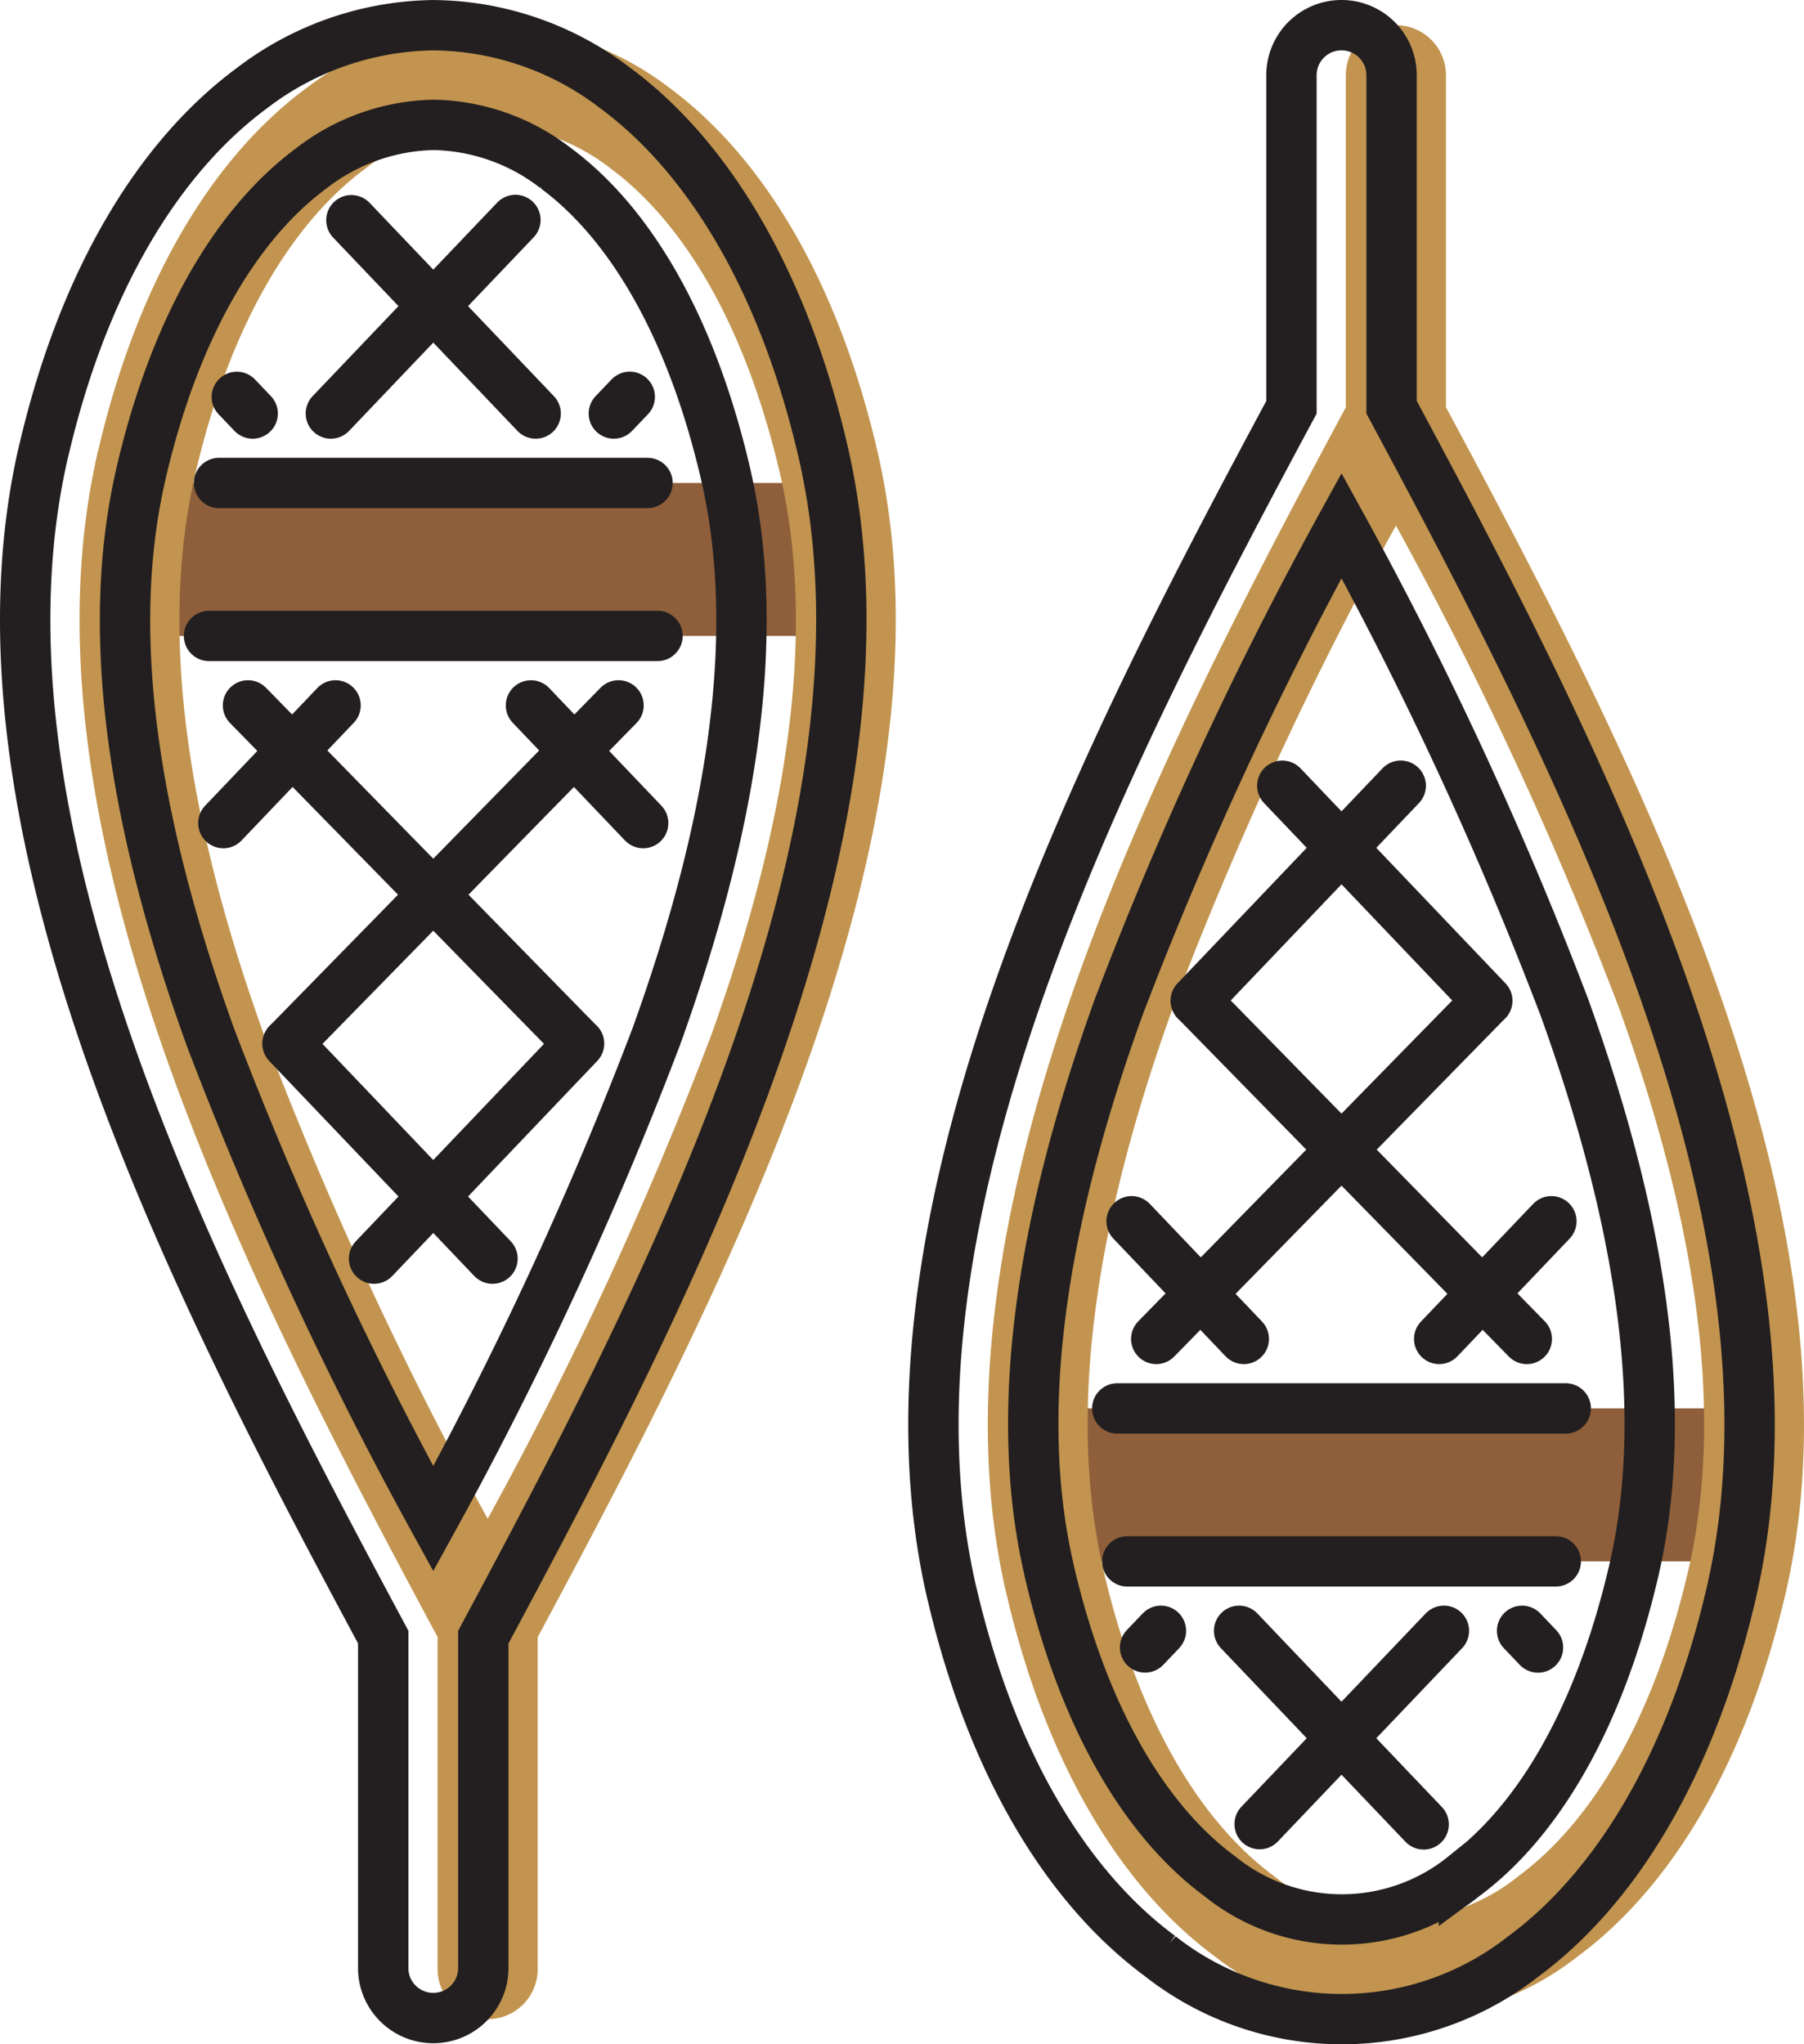 <svg xmlns="http://www.w3.org/2000/svg" viewBox="0 0 71.644 81.2"><defs><style>.a{fill:#8e5f3a;}.a,.b,.c,.d{fill-rule:evenodd;}.b{fill:#c2944f;}.c,.d,.e{fill:none;stroke:#231f20;stroke-width:2px;}.c{stroke-miterlimit:2.613;}.d,.e{stroke-linecap:round;stroke-linejoin:round;}</style></defs><path class="a" d="M7.478,19.184h23.78a26.029,26.029,0,0,1,.553,6.075H6.923A26.026,26.026,0,0,1,7.478,19.184Z"/><path class="b" d="M17.379,65.024c-3.557-6.63-7.692-14.455-10.593-22.504C3.762,34.13,2.115,25.554,3.893,17.913l.021-.08C5.533,10.943,8.577,6.152,12.16,3.505a12.101,12.101,0,0,1,7.214-2.504,12.037,12.037,0,0,1,7.215,2.491c3.585,2.647,6.629,7.452,8.25,14.402,1.781,7.643.137,16.222-2.887,24.616C29.05,50.564,24.913,58.392,21.354,65.027V78.213a1.987,1.987,0,1,1-3.975,0V65.024ZM10.514,41.185a151.847,151.847,0,0,0,8.854,19.14,151.81,151.81,0,0,0,8.856-19.15c2.793-7.751,4.33-15.588,2.748-22.38-1.393-5.972-3.873-10-6.744-12.12A8.139,8.139,0,0,0,19.373,4.96,8.183,8.183,0,0,0,14.52,6.688c-2.876,2.126-5.361,6.144-6.746,12.06l-.014.065C6.18,25.603,7.721,33.438,10.514,41.185Z"/><path class="a" d="M43.548,62.017h23.78a26.013,26.013,0,0,0,.553-6.075H42.993A26.021,26.021,0,0,0,43.548,62.017Z"/><path class="b" d="M53.449,16.177c-3.557,6.63-7.692,14.455-10.593,22.504-3.025,8.39-4.671,16.966-2.893,24.607l.021.08c1.619,6.89,4.663,11.68,8.245,14.327a11.668,11.668,0,0,0,14.429.013c3.584-2.647,6.629-7.452,8.25-14.403,1.781-7.643.137-16.222-2.887-24.616C65.12,30.636,60.983,22.809,57.424,16.173V2.987a1.987,1.987,0,1,0-3.975,0V16.177ZM46.584,40.015a151.847,151.847,0,0,1,8.854-19.14,151.797,151.797,0,0,1,8.856,19.15c2.792,7.751,4.33,15.588,2.747,22.38-1.392,5.972-3.873,10-6.744,12.12a7.705,7.705,0,0,1-9.708-.013c-2.876-2.125-5.361-6.144-6.747-12.06l-.013-.065C42.25,55.598,43.791,47.763,46.584,40.015Z"/><path class="c" d="M15.219,65.024c-3.557-6.63-7.691-14.455-10.593-22.504C1.602,34.13-.045,25.554,1.733,17.913l.021-.08c1.619-6.89,4.663-11.681,8.245-14.328a12.101,12.101,0,0,1,7.214-2.504,12.037,12.037,0,0,1,7.214,2.491c3.585,2.647,6.629,7.452,8.25,14.402,1.781,7.643.137,16.222-2.887,24.616C26.89,50.564,22.753,58.392,19.194,65.027V78.213a1.988,1.988,0,0,1-3.975,0V65.024ZM8.353,41.185a151.889,151.889,0,0,0,8.854,19.14,151.811,151.811,0,0,0,8.856-19.15c2.792-7.751,4.33-15.588,2.747-22.38-1.393-5.972-3.873-10-6.744-12.12A8.139,8.139,0,0,0,17.213,4.96,8.182,8.182,0,0,0,12.36,6.688c-2.877,2.126-5.361,6.144-6.747,12.06L5.6,18.813C4.02,25.603,5.56,33.438,8.353,41.185Z"/><path class="d" d="M8.699,19.184H25.716m.396,6.075H8.301"/><path class="d" d="M25.01,15.762l-.632.663M13.326,28.018,8.87,32.693"/><line class="e" x1="24.564" y1="28.018" x2="11.454" y2="41.416"/><line class="e" x1="22.997" y1="41.45" x2="14.855" y2="49.992"/><line class="e" x1="20.469" y1="8.737" x2="13.14" y2="16.425"/><path class="d" d="M25.543,32.693l-4.456-4.674M10.035,16.425l-.63-.661"/><line class="e" x1="22.829" y1="41.284" x2="9.849" y2="28.018"/><line class="e" x1="19.559" y1="49.992" x2="11.416" y2="41.452"/><line class="e" x1="21.273" y1="16.425" x2="13.955" y2="8.747"/><path class="c" d="M51.289,16.177c-3.557,6.63-7.692,14.455-10.593,22.504-3.025,8.39-4.671,16.966-2.893,24.607l.021.08c1.619,6.89,4.663,11.68,8.246,14.327a11.667,11.667,0,0,0,14.428.013c3.584-2.647,6.629-7.452,8.25-14.403,1.781-7.643.137-16.222-2.887-24.616-2.901-8.054-7.038-15.881-10.597-22.517V2.987a1.987,1.987,0,1,0-3.975,0V16.177ZM44.423,40.015a151.861,151.861,0,0,1,8.854-19.14,151.797,151.797,0,0,1,8.856,19.15c2.792,7.751,4.33,15.588,2.747,22.38-1.392,5.972-3.873,10-6.744,12.12a7.705,7.705,0,0,1-9.708-.013c-2.876-2.125-5.361-6.144-6.746-12.06l-.013-.065C40.089,55.598,41.63,47.763,44.423,40.015Z"/><path class="d" d="M44.769,62.017H61.786m.395-6.075h-17.81"/><path class="d" d="M61.08,65.439l-.632-.663M49.396,53.182,44.94,48.508"/><line class="e" x1="60.635" y1="53.182" x2="47.524" y2="39.785"/><line class="e" x1="59.067" y1="39.75" x2="50.925" y2="31.209"/><line class="e" x1="56.539" y1="72.464" x2="49.21" y2="64.775"/><path class="d" d="M61.612,48.508l-4.456,4.674M46.105,64.775l-.63.661"/><line class="e" x1="58.899" y1="39.916" x2="45.919" y2="53.182"/><line class="e" x1="55.629" y1="31.208" x2="47.486" y2="39.749"/><line class="e" x1="57.343" y1="64.775" x2="50.025" y2="72.453"/></svg>